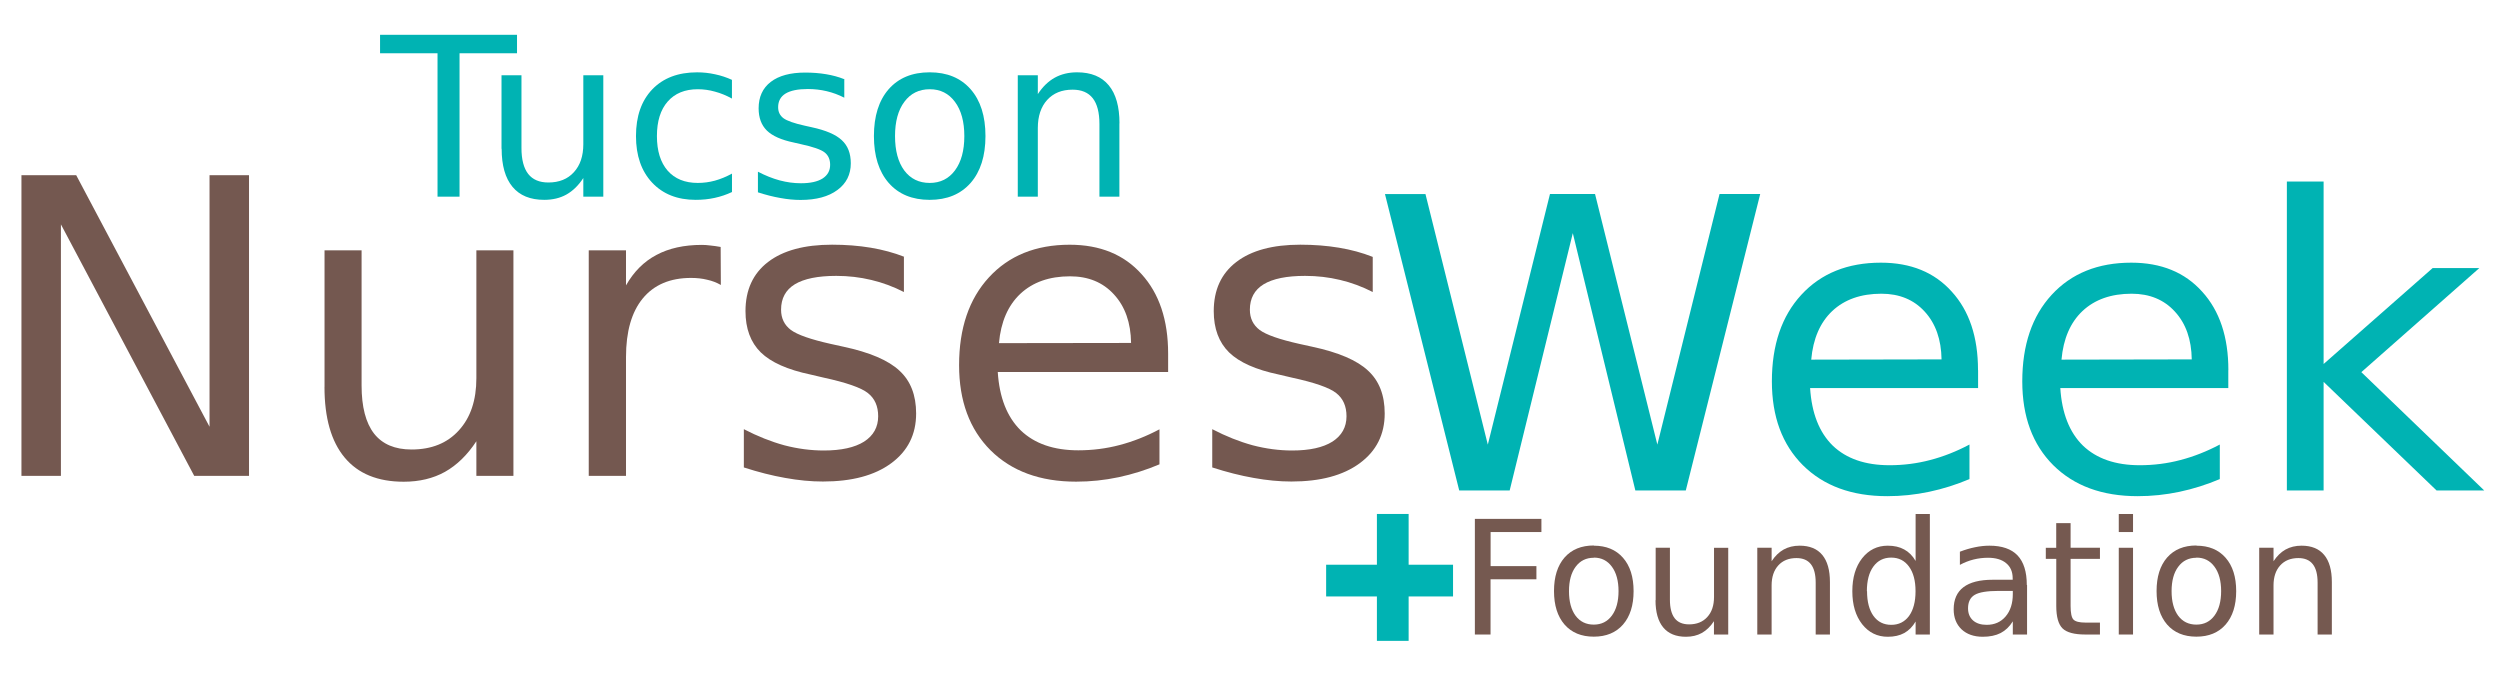 <?xml version="1.0" encoding="UTF-8"?>
<svg xmlns="http://www.w3.org/2000/svg" viewBox="0 0 394 108">
  <g fill="#745850">
    <path d="M3.38 27.615h8.632l21.01 39.64v-39.64h6.222V75H30.61L9.6 35.36V75H3.38V27.615z"/>
    <path d="M51.146 60.972v-21.52h5.84V60.75q0 5.046 1.967 7.585 1.968 2.507 5.903 2.507 4.73 0 7.46-3.015 2.76-3.015 2.76-8.22V39.453h5.84V75h-5.84v-5.46q-2.126 3.238-4.95 4.825-2.794 1.555-6.507 1.555-6.13 0-9.3-3.808-3.18-3.81-3.18-11.14zM65.84 38.596z"/>
    <path d="M113.606 44.912q-.983-.57-2.158-.825-1.142-.286-2.54-.286-4.95 0-7.616 3.24-2.634 3.21-2.634 9.24V75h-5.872V39.453h5.872v5.523q1.84-3.238 4.792-4.793 2.952-1.587 7.173-1.587.603 0 1.333.095.73.07 1.62.23l.03 6z"/>
    <path d="M142.457 40.5v5.523q-2.476-1.27-5.142-1.904-2.666-.64-5.523-.64-4.348 0-6.538 1.33-2.158 1.33-2.158 4 0 2.03 1.555 3.2 1.56 1.14 6.26 2.19l2 .44q6.22 1.33 8.83 3.77 2.64 2.41 2.64 6.76 0 4.95-3.93 7.84-3.9 2.88-10.76 2.88-2.85 0-5.96-.57-3.08-.54-6.502-1.65v-6.03q3.24 1.68 6.38 2.54 3.14.82 6.22.82 4.128 0 6.35-1.398 2.22-1.43 2.22-4 0-2.38-1.616-3.65-1.59-1.27-7.015-2.445l-2.03-.477q-5.43-1.14-7.84-3.49-2.41-2.38-2.41-6.505 0-5.01 3.55-7.74 3.558-2.73 10.096-2.73 3.238 0 6.094.475 2.852.48 5.27 1.43z"/>
    <path d="M184.097 55.767v2.856h-26.85q.38 6.03 3.618 9.204 3.27 3.142 9.077 3.142 3.364 0 6.506-.83 3.174-.83 6.284-2.48v5.52q-3.142 1.33-6.442 2.03-3.3.7-6.697.7-8.506 0-13.49-4.95-4.95-4.96-4.95-13.4 0-8.73 4.697-13.84 4.73-5.15 12.727-5.15 7.173 0 11.33 4.63 4.19 4.6 4.19 12.533zm-5.84-1.714q-.063-4.793-2.697-7.65-2.603-2.856-6.92-2.856-4.887 0-7.84 2.762-2.92 2.76-3.363 7.77l20.82-.03z"/>
    <path d="M216.343 40.5v5.523q-2.475-1.27-5.14-1.904-2.667-.64-5.524-.64-4.35 0-6.54 1.33-2.16 1.33-2.16 4 0 2.03 1.55 3.2 1.55 1.14 6.25 2.19l2 .44q6.22 1.33 8.82 3.77 2.63 2.41 2.63 6.76 0 4.95-3.94 7.84-3.91 2.88-10.76 2.88-2.86 0-5.97-.57-3.08-.54-6.51-1.65v-6.03q3.23 1.68 6.38 2.54 3.14.82 6.22.82 4.12 0 6.34-1.398 2.22-1.43 2.22-4 0-2.38-1.62-3.65-1.59-1.27-7.018-2.445l-2.03-.477q-5.43-1.14-7.84-3.49-2.416-2.38-2.416-6.505 0-5.01 3.554-7.74 3.553-2.73 10.09-2.73 3.24 0 6.095.475t5.27 1.43z"/>
  </g>
  <g fill="#00b3b3">
    <path d="M218.27 30.58h6.383l9.827 39.493 9.795-39.494h7.104l9.82 39.49 9.8-39.49h6.41L265.68 77.3h-7.948l-9.858-40.558-9.95 40.558h-7.95L218.27 30.58z"/>
    <path d="M311.747 58.337v2.817h-26.475q.375 5.946 3.567 9.075 3.22 3.09 8.95 3.09 3.31 0 6.41-.82 3.13-.814 6.19-2.44v5.444q-3.1 1.314-6.355 2.003-3.256.69-6.604.69-8.387 0-13.3-4.884-4.882-4.88-4.882-13.206 0-8.602 4.634-13.64 4.663-5.07 12.55-5.07 7.072 0 11.17 4.57 4.132 4.537 4.132 12.36zm-5.758-1.69q-.07-4.725-2.66-7.542-2.57-2.816-6.83-2.816-4.82 0-7.73 2.72-2.88 2.72-3.32 7.67l20.53-.04z"/>
    <path d="M351.18 58.337v2.817h-26.477q.376 5.946 3.568 9.075 3.23 3.09 8.95 3.09 3.32 0 6.42-.82 3.13-.814 6.2-2.44v5.444q-3.1 1.314-6.35 2.003-3.25.69-6.6.69-8.384 0-13.3-4.884-4.88-4.88-4.88-13.206 0-8.602 4.63-13.64 4.66-5.07 12.55-5.07 7.07 0 11.17 4.57 4.13 4.537 4.13 12.36zm-5.76-1.69q-.062-4.725-2.66-7.542-2.566-2.816-6.822-2.816-4.82 0-7.73 2.72-2.88 2.72-3.317 7.67l20.53-.04z"/>
    <path d="M360.41 28.607h5.79v28.76l17.18-15.115h7.356l-18.59 16.398 19.372 18.652h-7.51L366.2 60.184v17.118h-5.79V28.607z"/>
  </g>
  <g fill="#00b3b3">
    <path d="M59.897 5.485h21.585V8.39h-9.058V31h-3.47V8.39h-9.057V5.485z"/>
    <path d="M79.038 23.446V11.86h3.145v11.467q0 2.717 1.06 4.084 1.06 1.35 3.178 1.35 2.55 0 4.02-1.62 1.49-1.62 1.49-4.42V11.86h3.15V31h-3.15v-2.94q-1.14 1.744-2.66 2.598-1.5.838-3.5.838-3.3 0-5-2.05-1.71-2.052-1.71-6zm7.913-12.048z"/>
    <path d="M115.354 12.594v2.94q-1.333-.735-2.683-1.094-1.33-.376-2.7-.376-3.05 0-4.75 1.948-1.69 1.93-1.69 5.435 0 3.503 1.69 5.45 1.7 1.933 4.75 1.933 1.37 0 2.7-.36 1.35-.375 2.69-1.11v2.905q-1.31.615-2.73.923-1.4.308-2.99.308-4.32 0-6.87-2.718-2.54-2.717-2.54-7.33 0-4.684 2.57-7.367 2.58-2.68 7.06-2.68 1.46 0 2.84.31 1.39.29 2.69.89z"/>
    <path d="M133.06 12.423v2.974q-1.334-.684-2.77-1.025-1.435-.342-2.973-.342-2.34 0-3.52.718-1.163.717-1.163 2.153 0 1.1.838 1.73.837.62 3.366 1.18l1.077.24q3.35.72 4.75 2.04 1.42 1.3 1.42 3.64 0 2.67-2.12 4.22-2.102 1.56-5.793 1.56-1.538 0-3.213-.31-1.66-.29-3.51-.89v-3.25q1.74.91 3.43 1.37 1.69.45 3.35.45 2.22 0 3.41-.75 1.19-.77 1.19-2.15 0-1.28-.87-1.96-.86-.68-3.78-1.31l-1.1-.253q-2.92-.61-4.22-1.88-1.3-1.28-1.3-3.5 0-2.7 1.91-4.17 1.91-1.47 5.43-1.47 1.742 0 3.28.257 1.54.256 2.836.77z"/>
    <path d="M146.526 14.064q-2.53 0-4 1.982-1.47 1.966-1.47 5.4 0 3.436 1.454 5.418 1.47 1.966 4.016 1.966 2.512 0 3.982-1.983 1.47-1.982 1.47-5.4 0-3.4-1.47-5.384-1.47-2-3.982-2zm0-2.666q4.1 0 6.443 2.666 2.34 2.666 2.34 7.383 0 4.7-2.34 7.383-2.35 2.666-6.45 2.666-4.12 0-6.46-2.666-2.33-2.684-2.33-7.383 0-4.717 2.32-7.383 2.34-2.666 6.46-2.666z"/>
    <path d="M176.416 19.447V31h-3.145V19.55q0-2.717-1.05-4.068-1.06-1.35-3.18-1.35-2.54 0-4.01 1.624-1.47 1.623-1.47 4.426V31h-3.16V11.86h3.16v2.973q1.13-1.726 2.65-2.58 1.54-.855 3.54-.855 3.3 0 4.99 2.05 1.69 2.034 1.69 6z"/>
  </g>
  <g fill="#755950">
    <path d="M232.454 81.775h10.473v2.075h-8.008v5.37h7.22v2.076h-7.23V100h-2.47V81.775z"/>
    <path d="M251.18 87.903q-1.807 0-2.857 1.416-1.05 1.4-1.05 3.85t1.038 3.87q1.05 1.4 2.87 1.4 1.8 0 2.85-1.42t1.05-3.86q0-2.43-1.05-3.85-1.05-1.43-2.84-1.43zm0-1.904q2.93 0 4.6 1.9 1.674 1.9 1.674 5.27 0 3.35-1.673 5.27-1.67 1.9-4.6 1.9-2.94 0-4.61-1.91-1.66-1.92-1.66-5.28 0-3.37 1.66-5.28 1.67-1.9 4.62-1.9z"/>
    <path d="M260.933 94.604v-8.276h2.246v8.19q0 1.942.75 2.92.75.963 2.27.963 1.82 0 2.87-1.16 1.06-1.15 1.06-3.16v-7.75h2.24V100h-2.25v-2.1q-.82 1.246-1.91 1.856-1.08.598-2.5.598-2.36 0-3.58-1.465-1.22-1.47-1.22-4.29zm5.65-8.605z"/>
    <path d="M288.398 91.748V100h-2.246v-8.18q0-1.94-.756-2.904-.757-.964-2.27-.964-1.82 0-2.87 1.16t-1.05 3.16V100h-2.258V86.328h2.26v2.124q.804-1.233 1.89-1.843 1.1-.61 2.527-.61 2.356 0 3.565 1.46 1.208 1.45 1.208 4.28z"/>
    <path d="M301.9 88.403v-7.397h2.246V100H301.9v-2.05q-.71 1.22-1.795 1.818-1.074.586-2.588.586-2.478 0-4.04-1.978-1.55-1.977-1.55-5.2 0-3.222 1.55-5.2Q295.04 86 297.517 86q1.514 0 2.588.597 1.086.586 1.794 1.806zm-7.654 4.773q0 2.478 1.013 3.894 1.02 1.404 2.8 1.404t2.81-1.404q1.02-1.416 1.02-3.894t-1.03-3.882q-1.03-1.416-2.81-1.416t-2.81 1.416q-1.02 1.404-1.02 3.882z"/>
    <path d="M314.985 93.127q-2.722 0-3.772.623-1.05.623-1.05 2.124 0 1.196.782 1.904.793.696 2.148.696 1.868 0 2.99-1.318 1.136-1.33 1.136-3.528v-.5h-2.24zm4.48-.927v7.8h-2.246v-2.075q-.77 1.245-1.92 1.843-1.15.586-2.81.586-2.1 0-3.35-1.172-1.24-1.184-1.24-3.16 0-2.31 1.54-3.48 1.55-1.172 4.61-1.172h3.15v-.22q0-1.55-1.03-2.393-1.02-.854-2.86-.854-1.17 0-2.29.28-1.11.28-2.14.843V86.95q1.232-.475 2.392-.707 1.16-.244 2.26-.244 2.964 0 4.43 1.53 1.463 1.54 1.463 4.66z"/>
    <path d="M326.326 82.446v3.882h4.626v1.746h-4.626v7.422q0 1.672.45 2.148.465.476 1.87.476h2.306V100h-2.307q-2.6 0-3.59-.964-.988-.977-.988-3.54v-7.422h-1.648v-1.746h1.64v-3.882h2.26z"/>
    <path d="M333.918 86.328h2.247V100h-2.247V86.328zm0-5.322h2.247v2.844h-2.247v-2.844z"/>
    <path d="M346.15 87.903q-1.807 0-2.857 1.416-1.05 1.4-1.05 3.85t1.038 3.87q1.05 1.4 2.87 1.4 1.8 0 2.85-1.42t1.05-3.86q0-2.43-1.05-3.85-1.05-1.43-2.84-1.43zm0-1.904q2.93 0 4.602 1.9 1.672 1.9 1.672 5.27 0 3.35-1.672 5.27-1.672 1.9-4.602 1.9-2.942 0-4.614-1.91-1.66-1.92-1.66-5.28 0-3.37 1.66-5.28 1.672-1.9 4.614-1.9z"/>
    <path d="M367.5 91.748V100h-2.246v-8.18q0-1.94-.757-2.904t-2.27-.964q-1.82 0-2.87 1.16t-1.05 3.16V100h-2.257V86.328h2.258v2.124q.806-1.233 1.892-1.843 1.1-.61 2.527-.61 2.356 0 3.565 1.46 1.208 1.45 1.208 4.28z"/>
  </g>
  <path fill="#00b3b3" d="M209 89h20v5h-20z"/>
  <path fill="#00b3b3" d="M217 81h5v20h-5z"/>
</svg>
